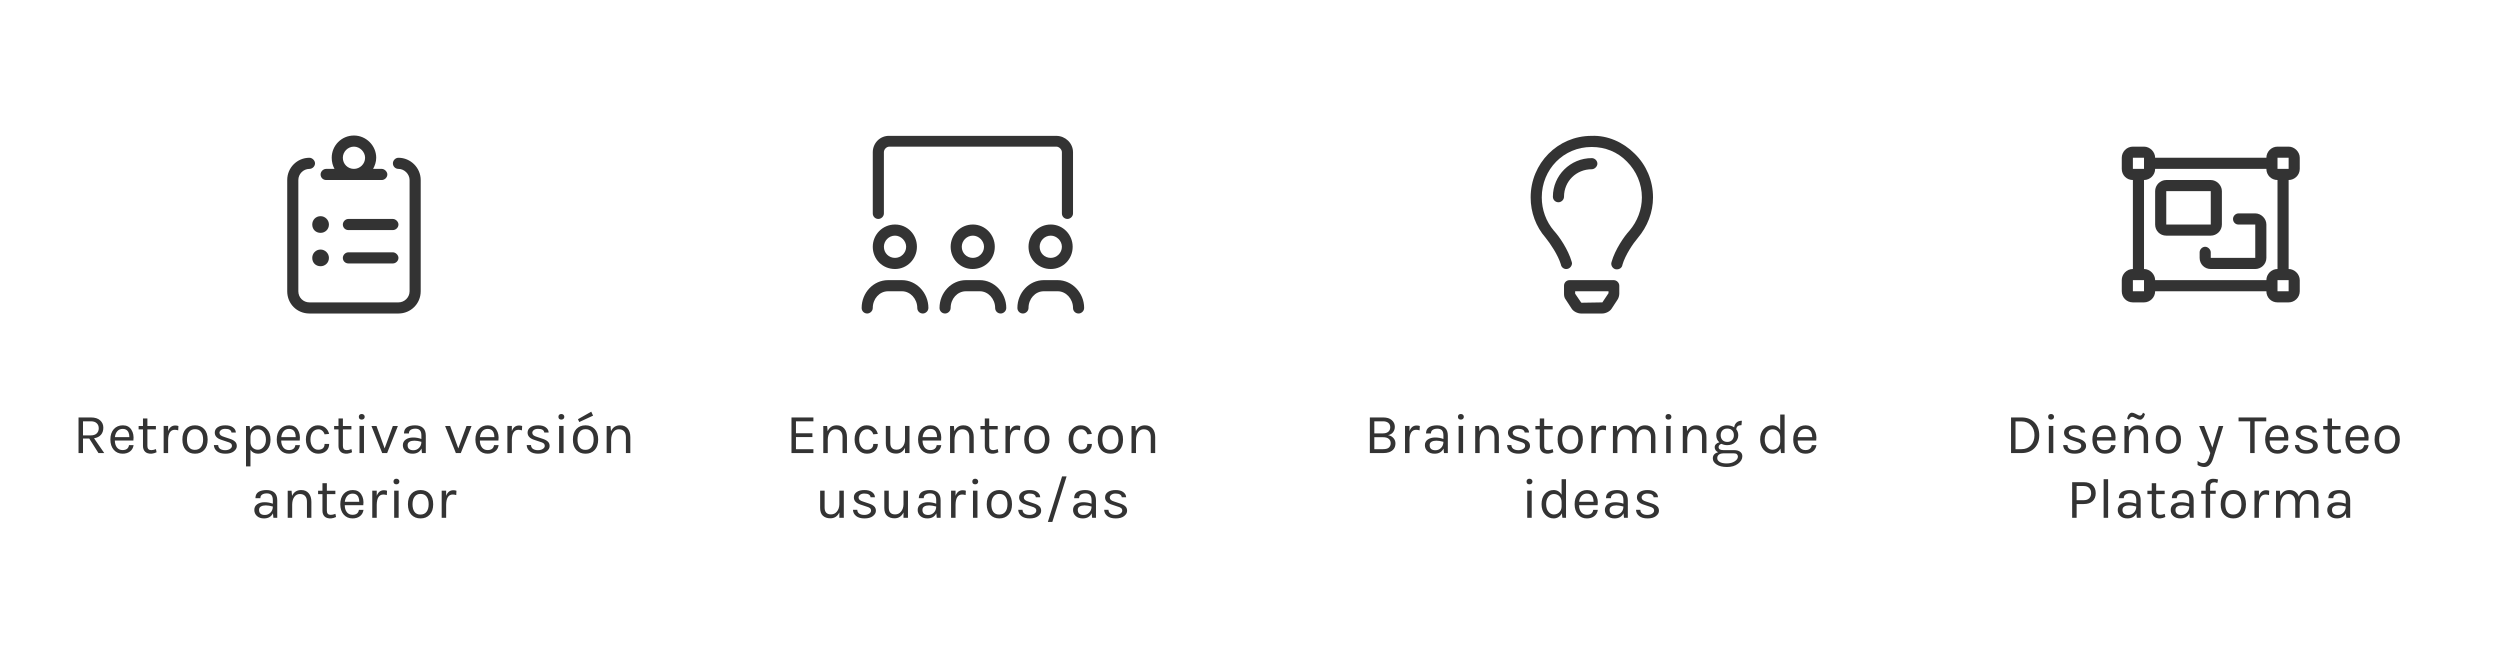 <svg width="618" height="164" viewBox="0 0 618 164" fill="none" xmlns="http://www.w3.org/2000/svg">
<path d="M80.625 44.5H94.375C95.062 44.5 95.75 43.898 95.75 43.125C95.75 42.438 95.062 41.75 94.375 41.75H92.227C92.656 40.977 93 40.031 93 39C93 35.992 90.508 33.5 87.5 33.5C84.406 33.5 82 35.992 82 39C82 40.031 82.258 40.977 82.688 41.75H80.625C79.852 41.75 79.25 42.438 79.25 43.125C79.25 43.898 79.852 44.5 80.625 44.5ZM87.5 36.25C88.961 36.25 90.25 37.539 90.25 39C90.25 40.547 88.961 41.75 87.5 41.75C85.953 41.75 84.75 40.547 84.75 39C84.75 37.539 85.953 36.25 87.5 36.25ZM98.5 39C97.727 39 97.125 39.688 97.125 40.375C97.125 41.148 97.727 41.75 98.5 41.75C99.961 41.75 101.25 43.039 101.25 44.5V72C101.25 73.547 99.961 74.75 98.5 74.75H76.5C74.953 74.75 73.75 73.547 73.75 72V44.5C73.75 43.039 74.953 41.75 76.5 41.75C77.188 41.75 77.875 41.148 77.875 40.375C77.875 39.688 77.188 39 76.5 39C73.406 39 71 41.492 71 44.5V72C71 75.094 73.406 77.5 76.5 77.5H98.5C101.508 77.5 104 75.094 104 72V44.5C104 41.492 101.508 39 98.5 39ZM77.188 55.5C77.188 56.703 78.047 57.562 79.25 57.562C80.367 57.562 81.312 56.703 81.312 55.5C81.312 54.383 80.367 53.438 79.25 53.438C78.047 53.438 77.188 54.383 77.188 55.5ZM79.25 61.688C78.047 61.688 77.188 62.633 77.188 63.75C77.188 64.953 78.047 65.812 79.25 65.812C80.367 65.812 81.312 64.953 81.312 63.75C81.312 62.633 80.367 61.688 79.25 61.688ZM97.125 54.125H86.125C85.352 54.125 84.75 54.812 84.75 55.5C84.75 56.273 85.352 56.875 86.125 56.875H97.125C97.812 56.875 98.5 56.273 98.5 55.5C98.5 54.812 97.812 54.125 97.125 54.125ZM97.125 62.375H86.125C85.352 62.375 84.75 63.062 84.75 63.75C84.75 64.523 85.352 65.125 86.125 65.125H97.125C97.812 65.125 98.5 64.523 98.5 63.75C98.5 63.062 97.812 62.375 97.125 62.375Z" fill="#333333"/>
<path d="M222.969 69.25H219.531C215.922 69.25 213 72.344 213 76.125C213 76.898 213.602 77.5 214.375 77.5C215.062 77.5 215.75 76.898 215.75 76.125C215.75 73.891 217.383 72 219.531 72H222.969C225.031 72 226.75 73.891 226.75 76.125C226.75 76.898 227.352 77.5 228.125 77.5C228.812 77.5 229.5 76.898 229.5 76.125C229.5 72.344 226.492 69.25 222.969 69.25ZM261.469 69.25H258.031C254.422 69.25 251.5 72.344 251.5 76.125C251.5 76.898 252.102 77.5 252.875 77.5C253.562 77.5 254.25 76.898 254.25 76.125C254.25 73.891 255.883 72 258.031 72H261.469C263.531 72 265.25 73.891 265.25 76.125C265.25 76.898 265.852 77.5 266.625 77.5C267.312 77.5 268 76.898 268 76.125C268 72.344 264.992 69.25 261.469 69.25ZM242.219 69.25H238.781C235.172 69.25 232.25 72.344 232.25 76.125C232.25 76.898 232.852 77.5 233.625 77.5C234.312 77.5 235 76.898 235 76.125C235 73.891 236.633 72 238.781 72H242.219C244.281 72 246 73.891 246 76.125C246 76.898 246.602 77.5 247.375 77.5C248.062 77.5 248.75 76.898 248.75 76.125C248.75 72.344 245.742 69.25 242.219 69.25ZM235 61C235 64.094 237.406 66.5 240.414 66.5C243.508 66.5 245.914 64.094 245.914 61C245.914 57.992 243.508 55.5 240.5 55.5C237.406 55.5 235 57.992 235 61ZM243.25 61C243.25 62.547 241.961 63.75 240.5 63.75C238.953 63.75 237.75 62.547 237.75 61C237.75 59.539 238.953 58.25 240.5 58.25C241.961 58.25 243.25 59.539 243.25 61ZM259.75 55.5C256.656 55.5 254.25 57.992 254.25 61C254.25 64.094 256.656 66.5 259.75 66.5C262.758 66.5 265.164 64.094 265.164 61C265.164 57.992 262.758 55.5 259.75 55.5ZM259.75 63.75C258.203 63.75 257 62.547 257 61C257 59.539 258.203 58.25 259.75 58.25C261.211 58.25 262.5 59.539 262.5 61C262.5 62.547 261.211 63.75 259.75 63.75ZM221.25 66.5C224.258 66.5 226.664 64.008 226.664 61C226.664 57.906 224.258 55.5 221.25 55.5C218.156 55.5 215.75 57.992 215.75 61C215.75 64.094 218.156 66.5 221.25 66.5ZM221.25 58.25C222.711 58.25 224 59.539 224 61C224 62.547 222.711 63.75 221.25 63.75C219.703 63.75 218.5 62.547 218.5 61C218.5 59.539 219.703 58.25 221.25 58.25ZM217.125 54.125C217.812 54.125 218.5 53.523 218.5 52.75V37.625C218.5 36.938 219.102 36.25 219.875 36.25H261.125C261.812 36.25 262.5 36.938 262.5 37.625V52.75C262.5 53.523 263.102 54.125 263.875 54.125C264.562 54.125 265.25 53.523 265.25 52.75V37.625C265.25 35.391 263.359 33.586 261.125 33.586H219.875C217.555 33.5 215.75 35.391 215.75 37.625V52.75C215.75 53.523 216.352 54.125 217.125 54.125Z" fill="#333333"/>
<path d="M398.914 69.25H388C387.227 69.25 386.625 69.852 386.625 70.625V72.602C386.625 73.117 386.711 73.633 387.055 74.062L388.516 76.297C388.945 76.984 389.977 77.5 390.836 77.5H396.078C396.938 77.5 397.969 76.984 398.398 76.297L399.859 74.062C400.117 73.719 400.289 73.031 400.289 72.602V70.625C400.289 69.938 399.688 69.25 398.914 69.25ZM397.539 72.602L396.164 74.664C396.164 74.75 396.078 74.75 396.078 74.75L390.922 74.836C390.922 74.75 390.836 74.75 390.836 74.75L389.375 72.602V72H397.625V72.516C397.539 72.516 397.539 72.602 397.539 72.602ZM404.07 37.969C401.234 35.133 397.367 33.414 393.414 33.586C385.078 33.586 378.375 40.375 378.375 48.797C378.375 52.492 379.664 56.016 382.07 58.766C383.188 60.141 385.164 63.062 385.852 65.383C385.938 66.07 386.625 66.586 387.312 66.5C388.086 66.414 388.602 65.727 388.602 65.039L388.516 64.695C387.656 61.688 385.422 58.422 384.133 57.047C382.156 54.727 381.125 51.805 381.125 48.797C381.125 41.836 386.539 36.336 393.414 36.336H393.5C396.766 36.336 399.859 37.539 402.18 39.945C404.5 42.266 405.875 45.445 405.875 48.797C405.875 51.805 404.758 54.727 402.781 57.047C401.492 58.422 399.258 61.688 398.398 64.695L398.312 65.039C398.227 65.727 398.742 66.5 399.516 66.586C399.602 66.586 399.688 66.586 399.688 66.586C400.375 66.586 400.977 66.156 401.062 65.469C401.75 63.062 403.727 60.141 404.844 58.852C407.25 56.016 408.625 52.492 408.625 48.797C408.625 44.672 406.992 40.805 404.07 37.969ZM394.875 40.461C394.875 39.688 394.188 39.086 393.5 39.086C388.172 39.086 383.875 43.383 383.875 48.625C383.875 49.398 384.477 50 385.25 50C385.938 50 386.625 49.398 386.625 48.625C386.625 44.844 389.633 41.836 393.5 41.836C394.188 41.836 394.875 41.148 394.875 40.461Z" fill="#333333"/>
<path d="M568.5 41.75V39C568.5 37.539 567.211 36.25 565.75 36.25H563C561.453 36.25 560.25 37.539 560.25 39H532.75C532.75 37.539 531.461 36.25 530 36.25H527.25C525.703 36.25 524.5 37.539 524.5 39V41.75C524.5 43.297 525.703 44.5 527.25 44.5V66.5C525.703 66.5 524.5 67.789 524.5 69.25V72C524.5 73.547 525.703 74.75 527.25 74.75H530C531.461 74.75 532.75 73.547 532.75 72H560.25C560.25 73.547 561.453 74.75 563 74.75H565.75C567.211 74.75 568.5 73.547 568.5 72V69.25C568.5 67.789 567.211 66.5 565.75 66.5V44.5C567.211 44.5 568.5 43.297 568.5 41.75ZM527.25 39H530V41.75H527.25V39ZM530 72H527.25V69.25H530V72ZM560.25 69.25H532.75C532.75 67.789 531.461 66.5 530 66.5V44.5C531.461 44.5 532.75 43.297 532.75 41.75H560.25C560.25 43.297 561.453 44.5 563 44.5V66.5C561.453 66.5 560.25 67.789 560.25 69.25ZM565.75 72H563V69.25H565.75V72ZM563 41.75V39H565.75V41.75H563ZM549.25 55.5V47.25C549.25 45.789 547.961 44.5 546.5 44.5H535.5C533.953 44.5 532.75 45.789 532.75 47.25V55.5C532.75 57.047 533.953 58.25 535.5 58.25H546.5C547.961 58.25 549.25 57.047 549.25 55.5ZM535.5 47.25H546.5V55.5H535.5V47.25ZM557.5 52.75H553.375C552.602 52.75 552 53.438 552 54.125C552 54.898 552.602 55.5 553.289 55.5H557.5V63.75H546.5V62.375C546.5 61.688 545.812 61 545.125 61C544.352 61 543.75 61.688 543.75 62.375V63.75C543.75 65.297 544.953 66.5 546.5 66.5H557.5C558.961 66.5 560.25 65.297 560.25 63.75V55.5C560.25 54.039 558.961 52.75 557.5 52.75Z" fill="#333333"/>
<path d="M25.545 105.714C25.545 106.442 25.349 107.03 24.957 107.478C24.574 107.926 24.005 108.215 23.249 108.346L25.769 112H24.341L22.059 108.402H20.519V112H19.413V103.194H22.479C23.468 103.194 24.224 103.432 24.747 103.908C25.279 104.384 25.545 104.986 25.545 105.714ZM22.395 107.632C23.058 107.632 23.557 107.473 23.893 107.156C24.238 106.829 24.411 106.405 24.411 105.882C24.411 105.35 24.243 104.93 23.907 104.622C23.58 104.305 23.104 104.146 22.479 104.146H20.519V107.632H22.395ZM30.309 111.258C31.233 111.258 31.76 110.852 31.891 110.04H33.025C32.922 110.712 32.624 111.235 32.129 111.608C31.644 111.972 31.037 112.154 30.309 112.154C29.413 112.154 28.685 111.837 28.125 111.202C27.565 110.558 27.285 109.704 27.285 108.64C27.285 107.576 27.565 106.727 28.125 106.092C28.694 105.457 29.446 105.14 30.379 105.14C31.322 105.14 32.022 105.504 32.479 106.232C32.946 106.96 33.109 107.847 32.969 108.892H28.391C28.391 109.583 28.559 110.152 28.895 110.6C29.231 111.039 29.702 111.258 30.309 111.258ZM31.121 106.19C30.906 106.078 30.645 106.022 30.337 106.022C29.768 106.022 29.315 106.218 28.979 106.61C28.652 106.993 28.461 107.473 28.405 108.052H31.975C31.975 107.119 31.69 106.498 31.121 106.19ZM38.704 111.804C37.901 112.177 37.169 112.257 36.506 112.042C36.03 111.893 35.694 111.58 35.498 111.104C35.395 110.871 35.344 110.591 35.344 110.264V106.148H34.266V105.308H35.344V103.446H36.436V105.308H38.536V106.148H36.436V110.25C36.436 110.931 36.753 111.272 37.388 111.272C37.733 111.272 38.121 111.188 38.55 111.02L38.704 111.804ZM43.198 106.246C42.143 106.246 41.597 107.077 41.56 108.738V112H40.454V105.294H41.56V106.582C41.896 105.649 42.488 105.182 43.338 105.182C43.608 105.182 43.865 105.224 44.108 105.308L44.052 106.386C43.772 106.293 43.487 106.246 43.198 106.246ZM48.208 105.14C49.141 105.14 49.892 105.443 50.462 106.05C51.04 106.657 51.33 107.525 51.33 108.654C51.33 109.774 51.04 110.637 50.462 111.244C49.892 111.851 49.141 112.154 48.208 112.154C47.274 112.154 46.518 111.851 45.94 111.244C45.37 110.637 45.086 109.774 45.086 108.654C45.086 107.525 45.37 106.657 45.94 106.05C46.518 105.443 47.274 105.14 48.208 105.14ZM50.21 108.654C50.21 107.851 50.042 107.226 49.706 106.778C49.37 106.321 48.875 106.092 48.222 106.092C47.578 106.092 47.083 106.321 46.738 106.778C46.392 107.226 46.22 107.851 46.22 108.654C46.22 109.447 46.383 110.073 46.71 110.53C47.036 110.978 47.522 111.202 48.166 111.202C48.819 111.202 49.323 110.978 49.678 110.53C50.032 110.073 50.21 109.447 50.21 108.654ZM53.092 106.946C53.092 106.395 53.326 105.957 53.792 105.63C54.268 105.303 54.908 105.14 55.71 105.14C56.513 105.14 57.138 105.308 57.586 105.644C58.044 105.98 58.282 106.405 58.3 106.918H57.222C57.138 106.311 56.625 106.008 55.682 106.008C55.225 106.008 54.87 106.111 54.618 106.316C54.376 106.521 54.254 106.745 54.254 106.988C54.254 107.221 54.348 107.422 54.534 107.59C54.721 107.749 55.02 107.889 55.43 108.01L56.774 108.458C57.344 108.635 57.778 108.864 58.076 109.144C58.384 109.415 58.538 109.793 58.538 110.278C58.538 110.754 58.291 111.188 57.796 111.58C57.302 111.963 56.611 112.154 55.724 112.154C54.838 112.154 54.147 111.958 53.652 111.566C53.158 111.165 52.896 110.651 52.868 110.026H53.932C53.951 110.446 54.119 110.763 54.436 110.978C54.763 111.183 55.169 111.286 55.654 111.286C56.14 111.286 56.541 111.183 56.858 110.978C57.176 110.773 57.334 110.53 57.334 110.25C57.334 109.961 57.241 109.741 57.054 109.592C56.868 109.443 56.564 109.312 56.144 109.2L54.842 108.766C53.676 108.421 53.092 107.814 53.092 106.946ZM61.847 106.33C62.286 105.537 62.94 105.14 63.807 105.14C64.685 105.14 65.413 105.462 65.992 106.106C66.579 106.75 66.874 107.599 66.874 108.654C66.874 109.709 66.579 110.558 65.992 111.202C65.403 111.837 64.68 112.154 63.822 112.154C62.963 112.154 62.328 111.832 61.917 111.188V115.29H60.812V105.308H61.721L61.847 106.33ZM63.766 111.174C64.288 111.174 64.746 110.95 65.138 110.502C65.539 110.054 65.74 109.443 65.74 108.668C65.74 107.884 65.548 107.263 65.165 106.806C64.792 106.349 64.335 106.12 63.794 106.12C63.252 106.12 62.809 106.293 62.464 106.638C62.118 106.974 61.936 107.431 61.917 108.01V109.284C61.917 109.872 62.095 110.334 62.45 110.67C62.804 111.006 63.243 111.174 63.766 111.174ZM71.434 111.258C72.358 111.258 72.885 110.852 73.016 110.04H74.15C74.047 110.712 73.749 111.235 73.254 111.608C72.769 111.972 72.162 112.154 71.434 112.154C70.538 112.154 69.81 111.837 69.25 111.202C68.69 110.558 68.41 109.704 68.41 108.64C68.41 107.576 68.69 106.727 69.25 106.092C69.819 105.457 70.571 105.14 71.504 105.14C72.447 105.14 73.147 105.504 73.604 106.232C74.071 106.96 74.234 107.847 74.094 108.892H69.516C69.516 109.583 69.684 110.152 70.02 110.6C70.356 111.039 70.827 111.258 71.434 111.258ZM72.246 106.19C72.031 106.078 71.77 106.022 71.462 106.022C70.893 106.022 70.44 106.218 70.104 106.61C69.777 106.993 69.586 107.473 69.53 108.052H73.1C73.1 107.119 72.815 106.498 72.246 106.19ZM78.555 105.14C79.348 105.14 79.978 105.345 80.445 105.756C80.912 106.157 81.215 106.661 81.355 107.268L80.235 107.366C80.114 106.974 79.918 106.671 79.647 106.456C79.376 106.232 79.078 106.12 78.751 106.12C78.154 106.12 77.668 106.344 77.295 106.792C76.931 107.24 76.749 107.851 76.749 108.626C76.749 109.391 76.926 110.007 77.281 110.474C77.645 110.941 78.093 111.174 78.625 111.174C79.166 111.174 79.568 111.053 79.829 110.81C80.1 110.558 80.235 110.203 80.235 109.746H81.369C81.369 110.465 81.117 111.048 80.613 111.496C80.118 111.935 79.47 112.154 78.667 112.154C77.818 112.154 77.094 111.832 76.497 111.188C75.909 110.544 75.615 109.69 75.615 108.626C75.615 107.553 75.909 106.703 76.497 106.078C77.085 105.453 77.771 105.14 78.555 105.14ZM87.034 111.804C86.231 112.177 85.499 112.257 84.836 112.042C84.36 111.893 84.024 111.58 83.828 111.104C83.725 110.871 83.674 110.591 83.674 110.264V106.148H82.596V105.308H83.674V103.446H84.766V105.308H86.866V106.148H84.766V110.25C84.766 110.931 85.084 111.272 85.718 111.272C86.064 111.272 86.451 111.188 86.88 111.02L87.034 111.804ZM88.868 105.294H89.974V112H88.868V105.294ZM89.414 103.726C89.19 103.726 89.013 103.665 88.882 103.544C88.76 103.413 88.7 103.245 88.7 103.04C88.7 102.825 88.76 102.657 88.882 102.536C89.013 102.405 89.19 102.34 89.414 102.34C89.638 102.34 89.815 102.405 89.946 102.536C90.086 102.657 90.156 102.825 90.156 103.04C90.156 103.245 90.086 103.413 89.946 103.544C89.815 103.665 89.638 103.726 89.414 103.726ZM93.065 105.308L95.081 110.838L97.111 105.308H98.357L95.697 112H94.479L91.819 105.308H93.065ZM104.166 107.66C104.166 107.053 104.04 106.619 103.788 106.358C103.536 106.097 103.168 105.966 102.682 105.966C102.206 105.966 101.819 106.064 101.52 106.26C101.231 106.447 101.086 106.745 101.086 107.156H99.868C99.868 106.129 100.419 105.495 101.52 105.252C101.856 105.177 102.22 105.14 102.612 105.14C103.443 105.14 104.092 105.35 104.558 105.77C105.025 106.19 105.258 106.829 105.258 107.688V112H104.306L104.194 110.88C103.784 111.729 103.042 112.154 101.968 112.154C101.25 112.154 100.671 111.953 100.232 111.552C99.803 111.151 99.588 110.651 99.588 110.054C99.588 109.457 99.826 108.99 100.302 108.654C100.788 108.318 101.39 108.15 102.108 108.15C102.827 108.15 103.513 108.271 104.166 108.514V107.66ZM104.166 109.214C103.504 109.027 102.925 108.934 102.43 108.934C101.936 108.934 101.534 109.023 101.226 109.2C100.918 109.377 100.764 109.657 100.764 110.04C100.764 110.88 101.24 111.3 102.192 111.3C102.734 111.3 103.196 111.109 103.578 110.726C103.97 110.334 104.166 109.83 104.166 109.214ZM111.276 105.308L113.292 110.838L115.322 105.308H116.568L113.908 112H112.69L110.03 105.308H111.276ZM120.543 111.258C121.467 111.258 121.995 110.852 122.125 110.04H123.259C123.157 110.712 122.858 111.235 122.363 111.608C121.878 111.972 121.271 112.154 120.543 112.154C119.647 112.154 118.919 111.837 118.359 111.202C117.799 110.558 117.519 109.704 117.519 108.64C117.519 107.576 117.799 106.727 118.359 106.092C118.929 105.457 119.68 105.14 120.613 105.14C121.556 105.14 122.256 105.504 122.713 106.232C123.18 106.96 123.343 107.847 123.203 108.892H118.625C118.625 109.583 118.793 110.152 119.129 110.6C119.465 111.039 119.937 111.258 120.543 111.258ZM121.355 106.19C121.141 106.078 120.879 106.022 120.571 106.022C120.002 106.022 119.549 106.218 119.213 106.61C118.887 106.993 118.695 107.473 118.639 108.052H122.209C122.209 107.119 121.925 106.498 121.355 106.19ZM128.168 106.246C127.114 106.246 126.568 107.077 126.53 108.738V112H125.424V105.294H126.53V106.582C126.866 105.649 127.459 105.182 128.308 105.182C128.579 105.182 128.836 105.224 129.078 105.308L129.022 106.386C128.742 106.293 128.458 106.246 128.168 106.246ZM130.42 106.946C130.42 106.395 130.654 105.957 131.12 105.63C131.596 105.303 132.236 105.14 133.038 105.14C133.841 105.14 134.466 105.308 134.914 105.644C135.372 105.98 135.61 106.405 135.628 106.918H134.55C134.466 106.311 133.953 106.008 133.01 106.008C132.553 106.008 132.198 106.111 131.946 106.316C131.704 106.521 131.582 106.745 131.582 106.988C131.582 107.221 131.676 107.422 131.862 107.59C132.049 107.749 132.348 107.889 132.758 108.01L134.102 108.458C134.672 108.635 135.106 108.864 135.404 109.144C135.712 109.415 135.866 109.793 135.866 110.278C135.866 110.754 135.619 111.188 135.124 111.58C134.63 111.963 133.939 112.154 133.052 112.154C132.166 112.154 131.475 111.958 130.98 111.566C130.486 111.165 130.224 110.651 130.196 110.026H131.26C131.279 110.446 131.447 110.763 131.764 110.978C132.091 111.183 132.497 111.286 132.982 111.286C133.468 111.286 133.869 111.183 134.186 110.978C134.504 110.773 134.662 110.53 134.662 110.25C134.662 109.961 134.569 109.741 134.382 109.592C134.196 109.443 133.892 109.312 133.472 109.2L132.17 108.766C131.004 108.421 130.42 107.814 130.42 106.946ZM138.21 105.294H139.316V112H138.21V105.294ZM138.756 103.726C138.532 103.726 138.354 103.665 138.224 103.544C138.102 103.413 138.042 103.245 138.042 103.04C138.042 102.825 138.102 102.657 138.224 102.536C138.354 102.405 138.532 102.34 138.756 102.34C138.98 102.34 139.157 102.405 139.288 102.536C139.428 102.657 139.498 102.825 139.498 103.04C139.498 103.245 139.428 103.413 139.288 103.544C139.157 103.665 138.98 103.726 138.756 103.726ZM144.745 105.14C143.812 105.14 143.056 105.443 142.477 106.05C141.908 106.657 141.623 107.525 141.623 108.654C141.623 109.774 141.908 110.637 142.477 111.244C143.056 111.851 143.812 112.154 144.745 112.154C145.679 112.154 146.43 111.851 146.999 111.244C147.578 110.637 147.867 109.774 147.867 108.654C147.867 107.525 147.578 106.657 146.999 106.05C146.43 105.443 145.679 105.14 144.745 105.14ZM142.757 108.654C142.757 107.851 142.93 107.226 143.275 106.778C143.621 106.321 144.115 106.092 144.759 106.092C145.413 106.092 145.907 106.321 146.243 106.778C146.579 107.226 146.747 107.851 146.747 108.654C146.747 109.447 146.57 110.073 146.215 110.53C145.861 110.978 145.357 111.202 144.703 111.202C144.059 111.202 143.574 110.978 143.247 110.53C142.921 110.073 142.757 109.447 142.757 108.654ZM146.607 102.746L143.191 104.328L142.869 103.628L146.159 101.766L146.607 102.746ZM151.043 106.596C151.482 105.625 152.233 105.14 153.297 105.14C154.091 105.14 154.707 105.401 155.145 105.924C155.593 106.447 155.817 107.161 155.817 108.066V112H154.725V108.066C154.725 107.422 154.571 106.937 154.263 106.61C153.965 106.283 153.535 106.12 152.975 106.12C152.415 106.12 151.963 106.349 151.617 106.806C151.272 107.263 151.09 107.898 151.071 108.71V112H149.965V105.308H150.917L151.043 106.596ZM67.444 123.66C67.444 123.053 67.318 122.619 67.066 122.358C66.814 122.097 66.445 121.966 65.96 121.966C65.484 121.966 65.096 122.064 64.798 122.26C64.508 122.447 64.364 122.745 64.364 123.156H63.146C63.146 122.129 63.696 121.495 64.798 121.252C65.134 121.177 65.498 121.14 65.89 121.14C66.72 121.14 67.369 121.35 67.836 121.77C68.302 122.19 68.536 122.829 68.536 123.688V128H67.584L67.472 126.88C67.061 127.729 66.319 128.154 65.246 128.154C64.527 128.154 63.948 127.953 63.51 127.552C63.08 127.151 62.866 126.651 62.866 126.054C62.866 125.457 63.104 124.99 63.58 124.654C64.065 124.318 64.667 124.15 65.386 124.15C66.104 124.15 66.79 124.271 67.444 124.514V123.66ZM67.444 125.214C66.781 125.027 66.202 124.934 65.708 124.934C65.213 124.934 64.812 125.023 64.504 125.2C64.196 125.377 64.042 125.657 64.042 126.04C64.042 126.88 64.518 127.3 65.47 127.3C66.011 127.3 66.473 127.109 66.856 126.726C67.248 126.334 67.444 125.83 67.444 125.214ZM72.198 122.596C72.636 121.625 73.388 121.14 74.452 121.14C75.245 121.14 75.861 121.401 76.3 121.924C76.748 122.447 76.972 123.161 76.972 124.066V128H75.88V124.066C75.88 123.422 75.726 122.937 75.418 122.61C75.119 122.283 74.69 122.12 74.13 122.12C73.57 122.12 73.117 122.349 72.772 122.806C72.426 123.263 72.244 123.898 72.226 124.71V128H71.12V121.308H72.072L72.198 122.596ZM83.069 127.804C82.267 128.177 81.534 128.257 80.871 128.042C80.395 127.893 80.059 127.58 79.863 127.104C79.761 126.871 79.709 126.591 79.709 126.264V122.148H78.631V121.308H79.709V119.446H80.801V121.308H82.901V122.148H80.801V126.25C80.801 126.931 81.119 127.272 81.753 127.272C82.099 127.272 82.486 127.188 82.915 127.02L83.069 127.804ZM87.143 127.258C88.067 127.258 88.594 126.852 88.725 126.04H89.859C89.756 126.712 89.458 127.235 88.963 127.608C88.478 127.972 87.871 128.154 87.143 128.154C86.247 128.154 85.519 127.837 84.959 127.202C84.399 126.558 84.119 125.704 84.119 124.64C84.119 123.576 84.399 122.727 84.959 122.092C85.528 121.457 86.28 121.14 87.213 121.14C88.156 121.14 88.856 121.504 89.313 122.232C89.78 122.96 89.943 123.847 89.803 124.892H85.225C85.225 125.583 85.393 126.152 85.729 126.6C86.065 127.039 86.536 127.258 87.143 127.258ZM87.955 122.19C87.74 122.078 87.479 122.022 87.171 122.022C86.602 122.022 86.149 122.218 85.813 122.61C85.486 122.993 85.295 123.473 85.239 124.052H88.809C88.809 123.119 88.524 122.498 87.955 122.19ZM94.768 122.246C93.713 122.246 93.167 123.077 93.13 124.738V128H92.024V121.294H93.13V122.582C93.466 121.649 94.059 121.182 94.908 121.182C95.179 121.182 95.435 121.224 95.678 121.308L95.622 122.386C95.342 122.293 95.057 122.246 94.768 122.246ZM97.44 121.294H98.546V128H97.44V121.294ZM97.986 119.726C97.762 119.726 97.585 119.665 97.454 119.544C97.333 119.413 97.272 119.245 97.272 119.04C97.272 118.825 97.333 118.657 97.454 118.536C97.585 118.405 97.762 118.34 97.986 118.34C98.21 118.34 98.387 118.405 98.518 118.536C98.658 118.657 98.728 118.825 98.728 119.04C98.728 119.245 98.658 119.413 98.518 119.544C98.387 119.665 98.21 119.726 97.986 119.726ZM103.962 121.14C104.895 121.14 105.646 121.443 106.216 122.05C106.794 122.657 107.084 123.525 107.084 124.654C107.084 125.774 106.794 126.637 106.216 127.244C105.646 127.851 104.895 128.154 103.962 128.154C103.028 128.154 102.272 127.851 101.694 127.244C101.124 126.637 100.84 125.774 100.84 124.654C100.84 123.525 101.124 122.657 101.694 122.05C102.272 121.443 103.028 121.14 103.962 121.14ZM105.964 124.654C105.964 123.851 105.796 123.226 105.46 122.778C105.124 122.321 104.629 122.092 103.976 122.092C103.332 122.092 102.837 122.321 102.492 122.778C102.146 123.226 101.974 123.851 101.974 124.654C101.974 125.447 102.137 126.073 102.464 126.53C102.79 126.978 103.276 127.202 103.92 127.202C104.573 127.202 105.077 126.978 105.432 126.53C105.786 126.073 105.964 125.447 105.964 124.654ZM111.926 122.246C110.872 122.246 110.326 123.077 110.288 124.738V128H109.182V121.294H110.288V122.582C110.624 121.649 111.217 121.182 112.066 121.182C112.337 121.182 112.594 121.224 112.836 121.308L112.78 122.386C112.5 122.293 112.216 122.246 111.926 122.246Z" fill="#333333"/>
<path d="M195.655 103.194H201.073V104.146H196.761V107.1H200.821V108.038H196.761V111.034H201.073V112H195.655V103.194ZM204.594 106.596C205.033 105.625 205.784 105.14 206.848 105.14C207.642 105.14 208.258 105.401 208.696 105.924C209.144 106.447 209.368 107.161 209.368 108.066V112H208.276V108.066C208.276 107.422 208.122 106.937 207.814 106.61C207.516 106.283 207.086 106.12 206.526 106.12C205.966 106.12 205.514 106.349 205.168 106.806C204.823 107.263 204.641 107.898 204.622 108.71V112H203.516V105.308H204.468L204.594 106.596ZM214.192 105.14C214.985 105.14 215.615 105.345 216.082 105.756C216.548 106.157 216.852 106.661 216.992 107.268L215.872 107.366C215.75 106.974 215.554 106.671 215.284 106.456C215.013 106.232 214.714 106.12 214.388 106.12C213.79 106.12 213.305 106.344 212.932 106.792C212.568 107.24 212.386 107.851 212.386 108.626C212.386 109.391 212.563 110.007 212.918 110.474C213.282 110.941 213.73 111.174 214.262 111.174C214.803 111.174 215.204 111.053 215.466 110.81C215.736 110.558 215.872 110.203 215.872 109.746H217.006C217.006 110.465 216.754 111.048 216.25 111.496C215.755 111.935 215.106 112.154 214.304 112.154C213.454 112.154 212.731 111.832 212.134 111.188C211.546 110.544 211.252 109.69 211.252 108.626C211.252 107.553 211.546 106.703 212.134 106.078C212.722 105.453 213.408 105.14 214.192 105.14ZM223.721 110.67C223.264 111.641 222.522 112.126 221.495 112.126C220.739 112.126 220.128 111.916 219.661 111.496C219.204 111.076 218.975 110.427 218.975 109.55V105.294H220.081V109.466C220.081 110.595 220.604 111.16 221.649 111.16C222.256 111.16 222.746 110.927 223.119 110.46C223.502 109.993 223.702 109.396 223.721 108.668V105.294H224.827V112H223.721V110.67ZM229.971 111.258C230.895 111.258 231.422 110.852 231.553 110.04H232.687C232.584 110.712 232.286 111.235 231.791 111.608C231.306 111.972 230.699 112.154 229.971 112.154C229.075 112.154 228.347 111.837 227.787 111.202C227.227 110.558 226.947 109.704 226.947 108.64C226.947 107.576 227.227 106.727 227.787 106.092C228.356 105.457 229.108 105.14 230.041 105.14C230.984 105.14 231.684 105.504 232.141 106.232C232.608 106.96 232.771 107.847 232.631 108.892H228.053C228.053 109.583 228.221 110.152 228.557 110.6C228.893 111.039 229.364 111.258 229.971 111.258ZM230.783 106.19C230.568 106.078 230.307 106.022 229.999 106.022C229.43 106.022 228.977 106.218 228.641 106.61C228.314 106.993 228.123 107.473 228.067 108.052H231.637C231.637 107.119 231.352 106.498 230.783 106.19ZM235.93 106.596C236.369 105.625 237.12 105.14 238.184 105.14C238.977 105.14 239.593 105.401 240.032 105.924C240.48 106.447 240.704 107.161 240.704 108.066V112H239.612V108.066C239.612 107.422 239.458 106.937 239.15 106.61C238.851 106.283 238.422 106.12 237.862 106.12C237.302 106.12 236.849 106.349 236.504 106.806C236.159 107.263 235.977 107.898 235.958 108.71V112H234.852V105.308H235.804L235.93 106.596ZM246.802 111.804C245.999 112.177 245.266 112.257 244.604 112.042C244.128 111.893 243.792 111.58 243.596 111.104C243.493 110.871 243.442 110.591 243.442 110.264V106.148H242.364V105.308H243.442V103.446H244.534V105.308H246.634V106.148H244.534V110.25C244.534 110.931 244.851 111.272 245.486 111.272C245.831 111.272 246.218 111.188 246.648 111.02L246.802 111.804ZM251.295 106.246C250.241 106.246 249.695 107.077 249.657 108.738V112H248.551V105.294H249.657V106.582C249.993 105.649 250.586 105.182 251.435 105.182C251.706 105.182 251.963 105.224 252.205 105.308L252.149 106.386C251.869 106.293 251.585 106.246 251.295 106.246ZM256.305 105.14C257.239 105.14 257.99 105.443 258.559 106.05C259.138 106.657 259.427 107.525 259.427 108.654C259.427 109.774 259.138 110.637 258.559 111.244C257.99 111.851 257.239 112.154 256.305 112.154C255.372 112.154 254.616 111.851 254.037 111.244C253.468 110.637 253.183 109.774 253.183 108.654C253.183 107.525 253.468 106.657 254.037 106.05C254.616 105.443 255.372 105.14 256.305 105.14ZM258.307 108.654C258.307 107.851 258.139 107.226 257.803 106.778C257.467 106.321 256.973 106.092 256.319 106.092C255.675 106.092 255.181 106.321 254.835 106.778C254.49 107.226 254.317 107.851 254.317 108.654C254.317 109.447 254.481 110.073 254.807 110.53C255.134 110.978 255.619 111.202 256.263 111.202C256.917 111.202 257.421 110.978 257.775 110.53C258.13 110.073 258.307 109.447 258.307 108.654ZM267.102 105.14C267.895 105.14 268.525 105.345 268.992 105.756C269.459 106.157 269.762 106.661 269.902 107.268L268.782 107.366C268.661 106.974 268.465 106.671 268.194 106.456C267.923 106.232 267.625 106.12 267.298 106.12C266.701 106.12 266.215 106.344 265.842 106.792C265.478 107.24 265.296 107.851 265.296 108.626C265.296 109.391 265.473 110.007 265.828 110.474C266.192 110.941 266.64 111.174 267.172 111.174C267.713 111.174 268.115 111.053 268.376 110.81C268.647 110.558 268.782 110.203 268.782 109.746H269.916C269.916 110.465 269.664 111.048 269.16 111.496C268.665 111.935 268.017 112.154 267.214 112.154C266.365 112.154 265.641 111.832 265.044 111.188C264.456 110.544 264.162 109.69 264.162 108.626C264.162 107.553 264.456 106.703 265.044 106.078C265.632 105.453 266.318 105.14 267.102 105.14ZM274.489 105.14C275.422 105.14 276.174 105.443 276.743 106.05C277.322 106.657 277.611 107.525 277.611 108.654C277.611 109.774 277.322 110.637 276.743 111.244C276.174 111.851 275.422 112.154 274.489 112.154C273.556 112.154 272.8 111.851 272.221 111.244C271.652 110.637 271.367 109.774 271.367 108.654C271.367 107.525 271.652 106.657 272.221 106.05C272.8 105.443 273.556 105.14 274.489 105.14ZM276.491 108.654C276.491 107.851 276.323 107.226 275.987 106.778C275.651 106.321 275.156 106.092 274.503 106.092C273.859 106.092 273.364 106.321 273.019 106.778C272.674 107.226 272.501 107.851 272.501 108.654C272.501 109.447 272.664 110.073 272.991 110.53C273.318 110.978 273.803 111.202 274.447 111.202C275.1 111.202 275.604 110.978 275.959 110.53C276.314 110.073 276.491 109.447 276.491 108.654ZM280.788 106.596C281.226 105.625 281.978 105.14 283.042 105.14C283.835 105.14 284.451 105.401 284.89 105.924C285.338 106.447 285.562 107.161 285.562 108.066V112H284.47V108.066C284.47 107.422 284.316 106.937 284.008 106.61C283.709 106.283 283.28 106.12 282.72 106.12C282.16 106.12 281.707 106.349 281.362 106.806C281.016 107.263 280.834 107.898 280.816 108.71V112H279.71V105.308H280.662L280.788 106.596ZM207.485 126.67C207.028 127.641 206.286 128.126 205.259 128.126C204.503 128.126 203.892 127.916 203.425 127.496C202.968 127.076 202.739 126.427 202.739 125.55V121.294H203.845V125.466C203.845 126.595 204.368 127.16 205.413 127.16C206.02 127.16 206.51 126.927 206.883 126.46C207.266 125.993 207.467 125.396 207.485 124.668V121.294H208.591V128H207.485V126.67ZM211.076 122.946C211.076 122.395 211.309 121.957 211.776 121.63C212.252 121.303 212.891 121.14 213.694 121.14C214.496 121.14 215.122 121.308 215.57 121.644C216.027 121.98 216.265 122.405 216.284 122.918H215.206C215.122 122.311 214.608 122.008 213.666 122.008C213.208 122.008 212.854 122.111 212.602 122.316C212.359 122.521 212.238 122.745 212.238 122.988C212.238 123.221 212.331 123.422 212.518 123.59C212.704 123.749 213.003 123.889 213.414 124.01L214.758 124.458C215.327 124.635 215.761 124.864 216.06 125.144C216.368 125.415 216.522 125.793 216.522 126.278C216.522 126.754 216.274 127.188 215.78 127.58C215.285 127.963 214.594 128.154 213.708 128.154C212.821 128.154 212.13 127.958 211.636 127.566C211.141 127.165 210.88 126.651 210.852 126.026H211.916C211.934 126.446 212.102 126.763 212.42 126.978C212.746 127.183 213.152 127.286 213.638 127.286C214.123 127.286 214.524 127.183 214.842 126.978C215.159 126.773 215.318 126.53 215.318 126.25C215.318 125.961 215.224 125.741 215.038 125.592C214.851 125.443 214.548 125.312 214.128 125.2L212.826 124.766C211.659 124.421 211.076 123.814 211.076 122.946ZM223.345 126.67C222.888 127.641 222.146 128.126 221.119 128.126C220.363 128.126 219.752 127.916 219.285 127.496C218.828 127.076 218.599 126.427 218.599 125.55V121.294H219.705V125.466C219.705 126.595 220.228 127.16 221.273 127.16C221.88 127.16 222.37 126.927 222.743 126.46C223.126 125.993 223.326 125.396 223.345 124.668V121.294H224.451V128H223.345V126.67ZM231.429 123.66C231.429 123.053 231.303 122.619 231.051 122.358C230.799 122.097 230.43 121.966 229.945 121.966C229.469 121.966 229.082 122.064 228.783 122.26C228.494 122.447 228.349 122.745 228.349 123.156H227.131C227.131 122.129 227.682 121.495 228.783 121.252C229.119 121.177 229.483 121.14 229.875 121.14C230.706 121.14 231.354 121.35 231.821 121.77C232.288 122.19 232.521 122.829 232.521 123.688V128H231.569L231.457 126.88C231.046 127.729 230.304 128.154 229.231 128.154C228.512 128.154 227.934 127.953 227.495 127.552C227.066 127.151 226.851 126.651 226.851 126.054C226.851 125.457 227.089 124.99 227.565 124.654C228.05 124.318 228.652 124.15 229.371 124.15C230.09 124.15 230.776 124.271 231.429 124.514V123.66ZM231.429 125.214C230.766 125.027 230.188 124.934 229.693 124.934C229.198 124.934 228.797 125.023 228.489 125.2C228.181 125.377 228.027 125.657 228.027 126.04C228.027 126.88 228.503 127.3 229.455 127.3C229.996 127.3 230.458 127.109 230.841 126.726C231.233 126.334 231.429 125.83 231.429 125.214ZM237.849 122.246C236.794 122.246 236.248 123.077 236.211 124.738V128H235.105V121.294H236.211V122.582C236.547 121.649 237.14 121.182 237.989 121.182C238.26 121.182 238.516 121.224 238.759 121.308L238.703 122.386C238.423 122.293 238.138 122.246 237.849 122.246ZM240.521 121.294H241.627V128H240.521V121.294ZM241.067 119.726C240.843 119.726 240.666 119.665 240.535 119.544C240.414 119.413 240.353 119.245 240.353 119.04C240.353 118.825 240.414 118.657 240.535 118.536C240.666 118.405 240.843 118.34 241.067 118.34C241.291 118.34 241.468 118.405 241.599 118.536C241.739 118.657 241.809 118.825 241.809 119.04C241.809 119.245 241.739 119.413 241.599 119.544C241.468 119.665 241.291 119.726 241.067 119.726ZM247.043 121.14C247.976 121.14 248.727 121.443 249.297 122.05C249.875 122.657 250.165 123.525 250.165 124.654C250.165 125.774 249.875 126.637 249.297 127.244C248.727 127.851 247.976 128.154 247.043 128.154C246.109 128.154 245.353 127.851 244.775 127.244C244.205 126.637 243.921 125.774 243.921 124.654C243.921 123.525 244.205 122.657 244.775 122.05C245.353 121.443 246.109 121.14 247.043 121.14ZM249.045 124.654C249.045 123.851 248.877 123.226 248.541 122.778C248.205 122.321 247.71 122.092 247.057 122.092C246.413 122.092 245.918 122.321 245.573 122.778C245.227 123.226 245.055 123.851 245.055 124.654C245.055 125.447 245.218 126.073 245.545 126.53C245.871 126.978 246.357 127.202 247.001 127.202C247.654 127.202 248.158 126.978 248.513 126.53C248.867 126.073 249.045 125.447 249.045 124.654ZM251.927 122.946C251.927 122.395 252.161 121.957 252.627 121.63C253.103 121.303 253.743 121.14 254.545 121.14C255.348 121.14 255.973 121.308 256.421 121.644C256.879 121.98 257.117 122.405 257.135 122.918H256.057C255.973 122.311 255.46 122.008 254.517 122.008C254.06 122.008 253.705 122.111 253.453 122.316C253.211 122.521 253.089 122.745 253.089 122.988C253.089 123.221 253.183 123.422 253.369 123.59C253.556 123.749 253.855 123.889 254.265 124.01L255.609 124.458C256.179 124.635 256.613 124.864 256.911 125.144C257.219 125.415 257.373 125.793 257.373 126.278C257.373 126.754 257.126 127.188 256.631 127.58C256.137 127.963 255.446 128.154 254.559 128.154C253.673 128.154 252.982 127.958 252.487 127.566C251.993 127.165 251.731 126.651 251.703 126.026H252.767C252.786 126.446 252.954 126.763 253.271 126.978C253.598 127.183 254.004 127.286 254.489 127.286C254.975 127.286 255.376 127.183 255.693 126.978C256.011 126.773 256.169 126.53 256.169 126.25C256.169 125.961 256.076 125.741 255.889 125.592C255.703 125.443 255.399 125.312 254.979 125.2L253.677 124.766C252.511 124.421 251.927 123.814 251.927 122.946ZM262.544 117.766H263.664L260.136 129.022H259.03L262.544 117.766ZM269.833 123.66C269.833 123.053 269.707 122.619 269.455 122.358C269.203 122.097 268.835 121.966 268.349 121.966C267.873 121.966 267.486 122.064 267.187 122.26C266.898 122.447 266.753 122.745 266.753 123.156H265.535C265.535 122.129 266.086 121.495 267.187 121.252C267.523 121.177 267.887 121.14 268.279 121.14C269.11 121.14 269.759 121.35 270.225 121.77C270.692 122.19 270.925 122.829 270.925 123.688V128H269.973L269.861 126.88C269.451 127.729 268.709 128.154 267.635 128.154C266.917 128.154 266.338 127.953 265.899 127.552C265.47 127.151 265.255 126.651 265.255 126.054C265.255 125.457 265.493 124.99 265.969 124.654C266.455 124.318 267.057 124.15 267.775 124.15C268.494 124.15 269.18 124.271 269.833 124.514V123.66ZM269.833 125.214C269.171 125.027 268.592 124.934 268.097 124.934C267.603 124.934 267.201 125.023 266.893 125.2C266.585 125.377 266.431 125.657 266.431 126.04C266.431 126.88 266.907 127.3 267.859 127.3C268.401 127.3 268.863 127.109 269.245 126.726C269.637 126.334 269.833 125.83 269.833 125.214ZM273.173 122.946C273.173 122.395 273.407 121.957 273.873 121.63C274.349 121.303 274.989 121.14 275.791 121.14C276.594 121.14 277.219 121.308 277.667 121.644C278.125 121.98 278.363 122.405 278.381 122.918H277.303C277.219 122.311 276.706 122.008 275.763 122.008C275.306 122.008 274.951 122.111 274.699 122.316C274.457 122.521 274.335 122.745 274.335 122.988C274.335 123.221 274.429 123.422 274.615 123.59C274.802 123.749 275.101 123.889 275.511 124.01L276.855 124.458C277.425 124.635 277.859 124.864 278.157 125.144C278.465 125.415 278.619 125.793 278.619 126.278C278.619 126.754 278.372 127.188 277.877 127.58C277.383 127.963 276.692 128.154 275.805 128.154C274.919 128.154 274.228 127.958 273.733 127.566C273.239 127.165 272.977 126.651 272.949 126.026H274.013C274.032 126.446 274.2 126.763 274.517 126.978C274.844 127.183 275.25 127.286 275.735 127.286C276.221 127.286 276.622 127.183 276.939 126.978C277.257 126.773 277.415 126.53 277.415 126.25C277.415 125.961 277.322 125.741 277.135 125.592C276.949 125.443 276.645 125.312 276.225 125.2L274.923 124.766C273.757 124.421 273.173 123.814 273.173 122.946Z" fill="#333333"/>
<path d="M338.627 103.194H341.917C342.841 103.194 343.55 103.413 344.045 103.852C344.549 104.291 344.801 104.841 344.801 105.504C344.801 106.008 344.661 106.447 344.381 106.82C344.11 107.193 343.695 107.445 343.135 107.576C343.686 107.669 344.124 107.907 344.451 108.29C344.787 108.673 344.955 109.107 344.955 109.592C344.955 110.675 344.428 111.407 343.373 111.79C342.981 111.93 342.5 112 341.931 112H338.627V103.194ZM341.903 111.034C342.575 111.034 343.056 110.899 343.345 110.628C343.634 110.357 343.779 109.998 343.779 109.55C343.779 109.102 343.62 108.747 343.303 108.486C342.986 108.215 342.519 108.08 341.903 108.08H339.733V111.034H341.903ZM339.733 107.128H341.889C342.43 107.128 342.86 106.997 343.177 106.736C343.504 106.465 343.667 106.097 343.667 105.63C343.667 105.163 343.508 104.799 343.191 104.538C342.883 104.277 342.449 104.146 341.889 104.146H339.733V107.128ZM350.066 106.246C349.011 106.246 348.465 107.077 348.428 108.738V112H347.322V105.294H348.428V106.582C348.764 105.649 349.357 105.182 350.206 105.182C350.477 105.182 350.733 105.224 350.976 105.308L350.92 106.386C350.64 106.293 350.355 106.246 350.066 106.246ZM356.812 107.66C356.812 107.053 356.686 106.619 356.434 106.358C356.182 106.097 355.813 105.966 355.328 105.966C354.852 105.966 354.465 106.064 354.166 106.26C353.877 106.447 353.732 106.745 353.732 107.156H352.514C352.514 106.129 353.065 105.495 354.166 105.252C354.502 105.177 354.866 105.14 355.258 105.14C356.089 105.14 356.737 105.35 357.204 105.77C357.671 106.19 357.904 106.829 357.904 107.688V112H356.952L356.84 110.88C356.429 111.729 355.687 112.154 354.614 112.154C353.895 112.154 353.317 111.953 352.878 111.552C352.449 111.151 352.234 110.651 352.234 110.054C352.234 109.457 352.472 108.99 352.948 108.654C353.433 108.318 354.035 108.15 354.754 108.15C355.473 108.15 356.159 108.271 356.812 108.514V107.66ZM356.812 109.214C356.149 109.027 355.571 108.934 355.076 108.934C354.581 108.934 354.18 109.023 353.872 109.2C353.564 109.377 353.41 109.657 353.41 110.04C353.41 110.88 353.886 111.3 354.838 111.3C355.379 111.3 355.841 111.109 356.224 110.726C356.616 110.334 356.812 109.83 356.812 109.214ZM360.572 105.294H361.678V112H360.572V105.294ZM361.118 103.726C360.894 103.726 360.717 103.665 360.586 103.544C360.465 103.413 360.404 103.245 360.404 103.04C360.404 102.825 360.465 102.657 360.586 102.536C360.717 102.405 360.894 102.34 361.118 102.34C361.342 102.34 361.519 102.405 361.65 102.536C361.79 102.657 361.86 102.825 361.86 103.04C361.86 103.245 361.79 103.413 361.65 103.544C361.519 103.665 361.342 103.726 361.118 103.726ZM365.749 106.596C366.188 105.625 366.939 105.14 368.003 105.14C368.797 105.14 369.413 105.401 369.851 105.924C370.299 106.447 370.523 107.161 370.523 108.066V112H369.431V108.066C369.431 107.422 369.277 106.937 368.969 106.61C368.671 106.283 368.241 106.12 367.681 106.12C367.121 106.12 366.669 106.349 366.323 106.806C365.978 107.263 365.796 107.898 365.777 108.71V112H364.671V105.308H365.623L365.749 106.596ZM372.771 106.946C372.771 106.395 373.004 105.957 373.471 105.63C373.947 105.303 374.586 105.14 375.389 105.14C376.192 105.14 376.817 105.308 377.265 105.644C377.722 105.98 377.96 106.405 377.979 106.918H376.901C376.817 106.311 376.304 106.008 375.361 106.008C374.904 106.008 374.549 106.111 374.297 106.316C374.054 106.521 373.933 106.745 373.933 106.988C373.933 107.221 374.026 107.422 374.213 107.59C374.4 107.749 374.698 107.889 375.109 108.01L376.453 108.458C377.022 108.635 377.456 108.864 377.755 109.144C378.063 109.415 378.217 109.793 378.217 110.278C378.217 110.754 377.97 111.188 377.475 111.58C376.98 111.963 376.29 112.154 375.403 112.154C374.516 112.154 373.826 111.958 373.331 111.566C372.836 111.165 372.575 110.651 372.547 110.026H373.611C373.63 110.446 373.798 110.763 374.115 110.978C374.442 111.183 374.848 111.286 375.333 111.286C375.818 111.286 376.22 111.183 376.537 110.978C376.854 110.773 377.013 110.53 377.013 110.25C377.013 109.961 376.92 109.741 376.733 109.592C376.546 109.443 376.243 109.312 375.823 109.2L374.521 108.766C373.354 108.421 372.771 107.814 372.771 106.946ZM383.99 111.804C383.188 112.177 382.455 112.257 381.792 112.042C381.316 111.893 380.98 111.58 380.784 111.104C380.682 110.871 380.63 110.591 380.63 110.264V106.148H379.552V105.308H380.63V103.446H381.722V105.308H383.822V106.148H381.722V110.25C381.722 110.931 382.04 111.272 382.674 111.272C383.02 111.272 383.407 111.188 383.836 111.02L383.99 111.804ZM388.162 105.14C389.095 105.14 389.847 105.443 390.416 106.05C390.995 106.657 391.284 107.525 391.284 108.654C391.284 109.774 390.995 110.637 390.416 111.244C389.847 111.851 389.095 112.154 388.162 112.154C387.229 112.154 386.473 111.851 385.894 111.244C385.325 110.637 385.04 109.774 385.04 108.654C385.04 107.525 385.325 106.657 385.894 106.05C386.473 105.443 387.229 105.14 388.162 105.14ZM390.164 108.654C390.164 107.851 389.996 107.226 389.66 106.778C389.324 106.321 388.829 106.092 388.176 106.092C387.532 106.092 387.037 106.321 386.692 106.778C386.347 107.226 386.174 107.851 386.174 108.654C386.174 109.447 386.337 110.073 386.664 110.53C386.991 110.978 387.476 111.202 388.12 111.202C388.773 111.202 389.277 110.978 389.632 110.53C389.987 110.073 390.164 109.447 390.164 108.654ZM396.126 106.246C395.072 106.246 394.526 107.077 394.488 108.738V112H393.382V105.294H394.488V106.582C394.824 105.649 395.417 105.182 396.266 105.182C396.537 105.182 396.794 105.224 397.036 105.308L396.98 106.386C396.7 106.293 396.416 106.246 396.126 106.246ZM399.792 106.596C400.231 105.625 400.982 105.14 402.046 105.14C402.625 105.14 403.11 105.285 403.502 105.574C403.894 105.854 404.179 106.246 404.356 106.75C404.776 105.677 405.556 105.14 406.694 105.14C407.497 105.14 408.118 105.401 408.556 105.924C408.995 106.447 409.214 107.161 409.214 108.066V112H408.122V108.066C408.122 107.422 407.968 106.937 407.66 106.61C407.362 106.283 406.928 106.12 406.358 106.12C405.789 106.12 405.346 106.353 405.028 106.82C404.72 107.287 404.566 107.931 404.566 108.752V112H403.474V108.066C403.474 107.422 403.32 106.937 403.012 106.61C402.714 106.283 402.284 106.12 401.724 106.12C401.164 106.12 400.712 106.349 400.366 106.806C400.021 107.263 399.839 107.898 399.82 108.71V112H398.714V105.308H399.666L399.792 106.596ZM411.882 105.294H412.988V112H411.882V105.294ZM412.428 103.726C412.204 103.726 412.027 103.665 411.896 103.544C411.775 103.413 411.714 103.245 411.714 103.04C411.714 102.825 411.775 102.657 411.896 102.536C412.027 102.405 412.204 102.34 412.428 102.34C412.652 102.34 412.83 102.405 412.96 102.536C413.1 102.657 413.17 102.825 413.17 103.04C413.17 103.245 413.1 103.413 412.96 103.544C412.83 103.665 412.652 103.726 412.428 103.726ZM417.06 106.596C417.499 105.625 418.25 105.14 419.314 105.14C420.107 105.14 420.723 105.401 421.162 105.924C421.61 106.447 421.834 107.161 421.834 108.066V112H420.742V108.066C420.742 107.422 420.588 106.937 420.28 106.61C419.981 106.283 419.552 106.12 418.992 106.12C418.432 106.12 417.979 106.349 417.634 106.806C417.289 107.263 417.107 107.898 417.088 108.71V112H415.982V105.308H416.934L417.06 106.596ZM424.712 111.79C424.152 111.519 423.872 111.104 423.872 110.544C423.872 110.255 423.979 110.003 424.194 109.788C424.418 109.564 424.693 109.415 425.02 109.34C424.516 108.892 424.264 108.304 424.264 107.576C424.264 106.848 424.52 106.26 425.034 105.812C425.556 105.364 426.172 105.14 426.882 105.14C427.591 105.14 428.193 105.308 428.688 105.644C428.753 105.149 428.949 104.753 429.276 104.454C429.612 104.155 430.05 104.006 430.592 104.006L430.494 105.098C429.672 105.098 429.243 105.443 429.206 106.134C429.532 106.535 429.696 107.016 429.696 107.576C429.696 108.295 429.434 108.887 428.912 109.354C428.398 109.811 427.754 110.04 426.98 110.04C426.448 110.04 425.976 109.933 425.566 109.718C425.379 109.755 425.211 109.844 425.062 109.984C424.912 110.115 424.838 110.297 424.838 110.53C424.838 111.025 425.248 111.272 426.07 111.272H428.674C429.299 111.272 429.794 111.407 430.158 111.678C430.522 111.939 430.704 112.308 430.704 112.784C430.704 113.493 430.344 114.114 429.626 114.646C428.916 115.178 428.016 115.444 426.924 115.444C425.832 115.444 424.973 115.239 424.348 114.828C423.722 114.427 423.41 113.918 423.41 113.302C423.41 112.901 423.526 112.574 423.76 112.322C424.002 112.07 424.32 111.893 424.712 111.79ZM424.502 113.26C424.502 113.615 424.693 113.918 425.076 114.17C425.468 114.431 426.056 114.562 426.84 114.562C427.633 114.562 428.291 114.389 428.814 114.044C429.346 113.708 429.612 113.311 429.612 112.854C429.612 112.639 429.532 112.453 429.374 112.294C429.224 112.145 428.991 112.07 428.674 112.07H425.972C425.496 112.089 425.132 112.201 424.88 112.406C424.628 112.621 424.502 112.905 424.502 113.26ZM428.618 107.576C428.618 107.091 428.473 106.699 428.184 106.4C427.894 106.092 427.493 105.938 426.98 105.938C426.476 105.938 426.079 106.092 425.79 106.4C425.5 106.699 425.356 107.091 425.356 107.576C425.356 108.061 425.5 108.463 425.79 108.78C426.088 109.088 426.49 109.242 426.994 109.242C427.498 109.242 427.894 109.083 428.184 108.766C428.473 108.449 428.618 108.052 428.618 107.576ZM440.066 106.302V102.466H441.158V112H440.262L440.122 110.88C439.907 111.3 439.622 111.617 439.268 111.832C438.913 112.047 438.526 112.154 438.106 112.154C437.256 112.154 436.542 111.827 435.964 111.174C435.394 110.521 435.11 109.671 435.11 108.626C435.11 107.571 435.39 106.727 435.95 106.092C436.519 105.457 437.233 105.14 438.092 105.14C438.96 105.14 439.618 105.527 440.066 106.302ZM438.162 106.12C437.62 106.12 437.163 106.349 436.79 106.806C436.426 107.263 436.244 107.875 436.244 108.64C436.244 109.405 436.43 110.021 436.804 110.488C437.177 110.945 437.625 111.174 438.148 111.174C438.67 111.174 439.114 111.001 439.478 110.656C439.851 110.301 440.047 109.83 440.066 109.242V108.15C440.066 107.525 439.884 107.03 439.52 106.666C439.156 106.302 438.703 106.12 438.162 106.12ZM446.306 111.258C447.23 111.258 447.757 110.852 447.888 110.04H449.022C448.919 110.712 448.621 111.235 448.126 111.608C447.641 111.972 447.034 112.154 446.306 112.154C445.41 112.154 444.682 111.837 444.122 111.202C443.562 110.558 443.282 109.704 443.282 108.64C443.282 107.576 443.562 106.727 444.122 106.092C444.691 105.457 445.443 105.14 446.376 105.14C447.319 105.14 448.019 105.504 448.476 106.232C448.943 106.96 449.106 107.847 448.966 108.892H444.388C444.388 109.583 444.556 110.152 444.892 110.6C445.228 111.039 445.699 111.258 446.306 111.258ZM447.118 106.19C446.903 106.078 446.642 106.022 446.334 106.022C445.765 106.022 445.312 106.218 444.976 106.61C444.649 106.993 444.458 107.473 444.402 108.052H447.972C447.972 107.119 447.687 106.498 447.118 106.19ZM377.532 121.294H378.638V128H377.532V121.294ZM378.078 119.726C377.854 119.726 377.677 119.665 377.546 119.544C377.425 119.413 377.364 119.245 377.364 119.04C377.364 118.825 377.425 118.657 377.546 118.536C377.677 118.405 377.854 118.34 378.078 118.34C378.302 118.34 378.479 118.405 378.61 118.536C378.75 118.657 378.82 118.825 378.82 119.04C378.82 119.245 378.75 119.413 378.61 119.544C378.479 119.665 378.302 119.726 378.078 119.726ZM386.027 122.302V118.466H387.119V128H386.223L386.083 126.88C385.869 127.3 385.584 127.617 385.229 127.832C384.875 128.047 384.487 128.154 384.067 128.154C383.218 128.154 382.504 127.827 381.925 127.174C381.356 126.521 381.071 125.671 381.071 124.626C381.071 123.571 381.351 122.727 381.911 122.092C382.481 121.457 383.195 121.14 384.053 121.14C384.921 121.14 385.579 121.527 386.027 122.302ZM384.123 122.12C383.582 122.12 383.125 122.349 382.751 122.806C382.387 123.263 382.205 123.875 382.205 124.64C382.205 125.405 382.392 126.021 382.765 126.488C383.139 126.945 383.587 127.174 384.109 127.174C384.632 127.174 385.075 127.001 385.439 126.656C385.813 126.301 386.009 125.83 386.027 125.242V124.15C386.027 123.525 385.845 123.03 385.481 122.666C385.117 122.302 384.665 122.12 384.123 122.12ZM392.268 127.258C393.192 127.258 393.719 126.852 393.85 126.04H394.984C394.881 126.712 394.583 127.235 394.088 127.608C393.603 127.972 392.996 128.154 392.268 128.154C391.372 128.154 390.644 127.837 390.084 127.202C389.524 126.558 389.244 125.704 389.244 124.64C389.244 123.576 389.524 122.727 390.084 122.092C390.653 121.457 391.405 121.14 392.338 121.14C393.281 121.14 393.981 121.504 394.438 122.232C394.905 122.96 395.068 123.847 394.928 124.892H390.35C390.35 125.583 390.518 126.152 390.854 126.6C391.19 127.039 391.661 127.258 392.268 127.258ZM393.08 122.19C392.865 122.078 392.604 122.022 392.296 122.022C391.727 122.022 391.274 122.218 390.938 122.61C390.611 122.993 390.42 123.473 390.364 124.052H393.934C393.934 123.119 393.649 122.498 393.08 122.19ZM401.307 123.66C401.307 123.053 401.181 122.619 400.929 122.358C400.677 122.097 400.308 121.966 399.823 121.966C399.347 121.966 398.96 122.064 398.661 122.26C398.372 122.447 398.227 122.745 398.227 123.156H397.009C397.009 122.129 397.56 121.495 398.661 121.252C398.997 121.177 399.361 121.14 399.753 121.14C400.584 121.14 401.232 121.35 401.699 121.77C402.166 122.19 402.399 122.829 402.399 123.688V128H401.447L401.335 126.88C400.924 127.729 400.182 128.154 399.109 128.154C398.39 128.154 397.812 127.953 397.373 127.552C396.944 127.151 396.729 126.651 396.729 126.054C396.729 125.457 396.967 124.99 397.443 124.654C397.928 124.318 398.53 124.15 399.249 124.15C399.968 124.15 400.654 124.271 401.307 124.514V123.66ZM401.307 125.214C400.644 125.027 400.066 124.934 399.571 124.934C399.076 124.934 398.675 125.023 398.367 125.2C398.059 125.377 397.905 125.657 397.905 126.04C397.905 126.88 398.381 127.3 399.333 127.3C399.874 127.3 400.336 127.109 400.719 126.726C401.111 126.334 401.307 125.83 401.307 125.214ZM404.647 122.946C404.647 122.395 404.88 121.957 405.347 121.63C405.823 121.303 406.462 121.14 407.265 121.14C408.068 121.14 408.693 121.308 409.141 121.644C409.598 121.98 409.836 122.405 409.855 122.918H408.777C408.693 122.311 408.18 122.008 407.237 122.008C406.78 122.008 406.425 122.111 406.173 122.316C405.93 122.521 405.809 122.745 405.809 122.988C405.809 123.221 405.902 123.422 406.089 123.59C406.276 123.749 406.574 123.889 406.985 124.01L408.329 124.458C408.898 124.635 409.332 124.864 409.631 125.144C409.939 125.415 410.093 125.793 410.093 126.278C410.093 126.754 409.846 127.188 409.351 127.58C408.856 127.963 408.166 128.154 407.279 128.154C406.392 128.154 405.702 127.958 405.207 127.566C404.712 127.165 404.451 126.651 404.423 126.026H405.487C405.506 126.446 405.674 126.763 405.991 126.978C406.318 127.183 406.724 127.286 407.209 127.286C407.694 127.286 408.096 127.183 408.413 126.978C408.73 126.773 408.889 126.53 408.889 126.25C408.889 125.961 408.796 125.741 408.609 125.592C408.422 125.443 408.119 125.312 407.699 125.2L406.397 124.766C405.23 124.421 404.647 123.814 404.647 122.946Z" fill="#333333"/>
<path d="M499.719 103.194C501.045 103.194 502.104 103.595 502.897 104.398C503.7 105.191 504.101 106.26 504.101 107.604C504.101 108.939 503.7 110.007 502.897 110.81C502.104 111.603 501.045 112 499.719 112H497.129V103.194H499.719ZM498.235 111.034H499.719C500.699 111.034 501.479 110.712 502.057 110.068C502.636 109.415 502.925 108.589 502.925 107.59C502.925 106.591 502.631 105.775 502.043 105.14C501.465 104.496 500.69 104.174 499.719 104.174H498.235V111.034ZM506.469 105.294H507.575V112H506.469V105.294ZM507.015 103.726C506.791 103.726 506.614 103.665 506.483 103.544C506.362 103.413 506.301 103.245 506.301 103.04C506.301 102.825 506.362 102.657 506.483 102.536C506.614 102.405 506.791 102.34 507.015 102.34C507.239 102.34 507.417 102.405 507.547 102.536C507.687 102.657 507.757 102.825 507.757 103.04C507.757 103.245 507.687 103.413 507.547 103.544C507.417 103.665 507.239 103.726 507.015 103.726ZM510.233 106.946C510.233 106.395 510.466 105.957 510.933 105.63C511.409 105.303 512.048 105.14 512.851 105.14C513.654 105.14 514.279 105.308 514.727 105.644C515.184 105.98 515.422 106.405 515.441 106.918H514.363C514.279 106.311 513.766 106.008 512.823 106.008C512.366 106.008 512.011 106.111 511.759 106.316C511.516 106.521 511.395 106.745 511.395 106.988C511.395 107.221 511.488 107.422 511.675 107.59C511.862 107.749 512.16 107.889 512.571 108.01L513.915 108.458C514.484 108.635 514.918 108.864 515.217 109.144C515.525 109.415 515.679 109.793 515.679 110.278C515.679 110.754 515.432 111.188 514.937 111.58C514.442 111.963 513.752 112.154 512.865 112.154C511.978 112.154 511.288 111.958 510.793 111.566C510.298 111.165 510.037 110.651 510.009 110.026H511.073C511.092 110.446 511.26 110.763 511.577 110.978C511.904 111.183 512.31 111.286 512.795 111.286C513.28 111.286 513.682 111.183 513.999 110.978C514.316 110.773 514.475 110.53 514.475 110.25C514.475 109.961 514.382 109.741 514.195 109.592C514.008 109.443 513.705 109.312 513.285 109.2L511.983 108.766C510.816 108.421 510.233 107.814 510.233 106.946ZM520.262 111.258C521.186 111.258 521.713 110.852 521.844 110.04H522.978C522.875 110.712 522.577 111.235 522.082 111.608C521.597 111.972 520.99 112.154 520.262 112.154C519.366 112.154 518.638 111.837 518.078 111.202C517.518 110.558 517.238 109.704 517.238 108.64C517.238 107.576 517.518 106.727 518.078 106.092C518.647 105.457 519.399 105.14 520.332 105.14C521.275 105.14 521.975 105.504 522.432 106.232C522.899 106.96 523.062 107.847 522.922 108.892H518.344C518.344 109.583 518.512 110.152 518.848 110.6C519.184 111.039 519.655 111.258 520.262 111.258ZM521.074 106.19C520.859 106.078 520.598 106.022 520.29 106.022C519.721 106.022 519.268 106.218 518.932 106.61C518.605 106.993 518.414 107.473 518.358 108.052H521.928C521.928 107.119 521.643 106.498 521.074 106.19ZM528.489 105.14C527.425 105.14 526.674 105.625 526.235 106.596L526.109 105.308H525.157V112H526.263V108.71C526.282 107.898 526.464 107.263 526.809 106.806C527.154 106.349 527.607 106.12 528.167 106.12C528.727 106.12 529.156 106.283 529.455 106.61C529.763 106.937 529.917 107.422 529.917 108.066V112H531.009V108.066C531.009 107.161 530.785 106.447 530.337 105.924C529.898 105.401 529.282 105.14 528.489 105.14ZM527.061 103.026C526.762 103.026 526.496 103.264 526.263 103.74L525.815 103.474C525.927 102.998 526.09 102.639 526.305 102.396C526.52 102.144 526.748 102.018 526.991 102.018C527.234 102.018 527.514 102.097 527.831 102.256C528.26 102.471 528.536 102.606 528.657 102.662C528.788 102.718 528.914 102.746 529.035 102.746C529.156 102.746 529.282 102.69 529.413 102.578C529.544 102.457 529.656 102.27 529.749 102.018L530.239 102.34C530.136 102.788 529.968 103.133 529.735 103.376C529.511 103.619 529.301 103.74 529.105 103.74C528.918 103.74 528.746 103.712 528.587 103.656C528.428 103.6 528.209 103.502 527.929 103.362C527.649 103.213 527.458 103.119 527.355 103.082C527.262 103.045 527.164 103.026 527.061 103.026ZM536.014 105.14C536.948 105.14 537.699 105.443 538.268 106.05C538.847 106.657 539.136 107.525 539.136 108.654C539.136 109.774 538.847 110.637 538.268 111.244C537.699 111.851 536.948 112.154 536.014 112.154C535.081 112.154 534.325 111.851 533.746 111.244C533.177 110.637 532.892 109.774 532.892 108.654C532.892 107.525 533.177 106.657 533.746 106.05C534.325 105.443 535.081 105.14 536.014 105.14ZM538.016 108.654C538.016 107.851 537.848 107.226 537.512 106.778C537.176 106.321 536.682 106.092 536.028 106.092C535.384 106.092 534.89 106.321 534.544 106.778C534.199 107.226 534.026 107.851 534.026 108.654C534.026 109.447 534.19 110.073 534.516 110.53C534.843 110.978 535.328 111.202 535.972 111.202C536.626 111.202 537.13 110.978 537.484 110.53C537.839 110.073 538.016 109.447 538.016 108.654ZM543.241 113.946C543.698 114.301 544.179 114.478 544.683 114.478C545.056 114.478 545.378 114.291 545.649 113.918C545.845 113.647 546.022 113.237 546.181 112.686L546.377 112L543.633 105.308H544.865L546.895 110.642L548.477 105.308H549.597L547.091 113.33C546.876 114.011 546.592 114.534 546.237 114.898C545.892 115.262 545.448 115.444 544.907 115.444C544.375 115.444 543.82 115.281 543.241 114.954V113.946ZM553.372 103.194H560.218V104.146H557.348V112H556.242V104.146H553.372V103.194ZM562.973 111.258C563.897 111.258 564.424 110.852 564.555 110.04H565.689C565.586 110.712 565.288 111.235 564.793 111.608C564.308 111.972 563.701 112.154 562.973 112.154C562.077 112.154 561.349 111.837 560.789 111.202C560.229 110.558 559.949 109.704 559.949 108.64C559.949 107.576 560.229 106.727 560.789 106.092C561.358 105.457 562.11 105.14 563.043 105.14C563.986 105.14 564.686 105.504 565.143 106.232C565.61 106.96 565.773 107.847 565.633 108.892H561.055C561.055 109.583 561.223 110.152 561.559 110.6C561.895 111.039 562.366 111.258 562.973 111.258ZM563.785 106.19C563.57 106.078 563.309 106.022 563.001 106.022C562.432 106.022 561.979 106.218 561.643 106.61C561.316 106.993 561.125 107.473 561.069 108.052H564.639C564.639 107.119 564.354 106.498 563.785 106.19ZM567.518 106.946C567.518 106.395 567.751 105.957 568.218 105.63C568.694 105.303 569.333 105.14 570.136 105.14C570.939 105.14 571.564 105.308 572.012 105.644C572.469 105.98 572.707 106.405 572.726 106.918H571.648C571.564 106.311 571.051 106.008 570.108 106.008C569.651 106.008 569.296 106.111 569.044 106.316C568.801 106.521 568.68 106.745 568.68 106.988C568.68 107.221 568.773 107.422 568.96 107.59C569.147 107.749 569.445 107.889 569.856 108.01L571.2 108.458C571.769 108.635 572.203 108.864 572.502 109.144C572.81 109.415 572.964 109.793 572.964 110.278C572.964 110.754 572.717 111.188 572.222 111.58C571.727 111.963 571.037 112.154 570.15 112.154C569.263 112.154 568.573 111.958 568.078 111.566C567.583 111.165 567.322 110.651 567.294 110.026H568.358C568.377 110.446 568.545 110.763 568.862 110.978C569.189 111.183 569.595 111.286 570.08 111.286C570.565 111.286 570.967 111.183 571.284 110.978C571.601 110.773 571.76 110.53 571.76 110.25C571.76 109.961 571.667 109.741 571.48 109.592C571.293 109.443 570.99 109.312 570.57 109.2L569.268 108.766C568.101 108.421 567.518 107.814 567.518 106.946ZM578.737 111.804C577.935 112.177 577.202 112.257 576.539 112.042C576.063 111.893 575.727 111.58 575.531 111.104C575.429 110.871 575.377 110.591 575.377 110.264V106.148H574.299V105.308H575.377V103.446H576.469V105.308H578.569V106.148H576.469V110.25C576.469 110.931 576.787 111.272 577.421 111.272C577.767 111.272 578.154 111.188 578.583 111.02L578.737 111.804ZM582.811 111.258C583.735 111.258 584.262 110.852 584.393 110.04H585.527C585.424 110.712 585.126 111.235 584.631 111.608C584.146 111.972 583.539 112.154 582.811 112.154C581.915 112.154 581.187 111.837 580.627 111.202C580.067 110.558 579.787 109.704 579.787 108.64C579.787 107.576 580.067 106.727 580.627 106.092C581.196 105.457 581.948 105.14 582.881 105.14C583.824 105.14 584.524 105.504 584.981 106.232C585.448 106.96 585.611 107.847 585.471 108.892H580.893C580.893 109.583 581.061 110.152 581.397 110.6C581.733 111.039 582.204 111.258 582.811 111.258ZM583.623 106.19C583.408 106.078 583.147 106.022 582.839 106.022C582.27 106.022 581.817 106.218 581.481 106.61C581.154 106.993 580.963 107.473 580.907 108.052H584.477C584.477 107.119 584.192 106.498 583.623 106.19ZM590.114 105.14C591.047 105.14 591.799 105.443 592.368 106.05C592.947 106.657 593.236 107.525 593.236 108.654C593.236 109.774 592.947 110.637 592.368 111.244C591.799 111.851 591.047 112.154 590.114 112.154C589.181 112.154 588.425 111.851 587.846 111.244C587.277 110.637 586.992 109.774 586.992 108.654C586.992 107.525 587.277 106.657 587.846 106.05C588.425 105.443 589.181 105.14 590.114 105.14ZM592.116 108.654C592.116 107.851 591.948 107.226 591.612 106.778C591.276 106.321 590.781 106.092 590.128 106.092C589.484 106.092 588.989 106.321 588.644 106.778C588.299 107.226 588.126 107.851 588.126 108.654C588.126 109.447 588.289 110.073 588.616 110.53C588.943 110.978 589.428 111.202 590.072 111.202C590.725 111.202 591.229 110.978 591.584 110.53C591.939 110.073 592.116 109.447 592.116 108.654ZM515.079 119.194C516.049 119.194 516.787 119.441 517.291 119.936C517.804 120.421 518.061 121.079 518.061 121.91C518.061 122.741 517.804 123.399 517.291 123.884C516.787 124.36 516.049 124.598 515.079 124.598H513.343V128H512.237V119.194H515.079ZM515.079 123.646C515.685 123.646 516.143 123.492 516.451 123.184C516.768 122.876 516.927 122.456 516.927 121.924C516.927 121.383 516.768 120.953 516.451 120.636C516.143 120.309 515.685 120.146 515.079 120.146H513.343V123.646H515.079ZM520.017 118.466H521.123V128H520.017V118.466ZM528.084 123.66C528.084 123.053 527.958 122.619 527.706 122.358C527.454 122.097 527.086 121.966 526.6 121.966C526.124 121.966 525.737 122.064 525.438 122.26C525.149 122.447 525.004 122.745 525.004 123.156H523.786C523.786 122.129 524.337 121.495 525.438 121.252C525.774 121.177 526.138 121.14 526.53 121.14C527.361 121.14 528.01 121.35 528.476 121.77C528.943 122.19 529.176 122.829 529.176 123.688V128H528.224L528.112 126.88C527.702 127.729 526.96 128.154 525.886 128.154C525.168 128.154 524.589 127.953 524.15 127.552C523.721 127.151 523.506 126.651 523.506 126.054C523.506 125.457 523.744 124.99 524.22 124.654C524.706 124.318 525.308 124.15 526.026 124.15C526.745 124.15 527.431 124.271 528.084 124.514V123.66ZM528.084 125.214C527.422 125.027 526.843 124.934 526.348 124.934C525.854 124.934 525.452 125.023 525.144 125.2C524.836 125.377 524.682 125.657 524.682 126.04C524.682 126.88 525.158 127.3 526.11 127.3C526.652 127.3 527.114 127.109 527.496 126.726C527.888 126.334 528.084 125.83 528.084 125.214ZM535.274 127.804C534.472 128.177 533.739 128.257 533.076 128.042C532.6 127.893 532.264 127.58 532.068 127.104C531.966 126.871 531.914 126.591 531.914 126.264V122.148H530.836V121.308H531.914V119.446H533.006V121.308H535.106V122.148H533.006V126.25C533.006 126.931 533.324 127.272 533.958 127.272C534.304 127.272 534.691 127.188 535.12 127.02L535.274 127.804ZM541.182 123.66C541.182 123.053 541.056 122.619 540.804 122.358C540.552 122.097 540.183 121.966 539.698 121.966C539.222 121.966 538.835 122.064 538.536 122.26C538.247 122.447 538.102 122.745 538.102 123.156H536.884C536.884 122.129 537.435 121.495 538.536 121.252C538.872 121.177 539.236 121.14 539.628 121.14C540.459 121.14 541.107 121.35 541.574 121.77C542.041 122.19 542.274 122.829 542.274 123.688V128H541.322L541.21 126.88C540.799 127.729 540.057 128.154 538.984 128.154C538.265 128.154 537.687 127.953 537.248 127.552C536.819 127.151 536.604 126.651 536.604 126.054C536.604 125.457 536.842 124.99 537.318 124.654C537.803 124.318 538.405 124.15 539.124 124.15C539.843 124.15 540.529 124.271 541.182 124.514V123.66ZM541.182 125.214C540.519 125.027 539.941 124.934 539.446 124.934C538.951 124.934 538.55 125.023 538.242 125.2C537.934 125.377 537.78 125.657 537.78 126.04C537.78 126.88 538.256 127.3 539.208 127.3C539.749 127.3 540.211 127.109 540.594 126.726C540.986 126.334 541.182 125.83 541.182 125.214ZM548.12 119.404C547.812 119.283 547.569 119.222 547.392 119.222C547.065 119.222 546.809 119.301 546.622 119.46C546.435 119.619 546.342 119.899 546.342 120.3V121.308H547.728V122.064H546.342V128H545.25V122.064H544.144V121.308H545.25V120.286C545.25 119.623 545.432 119.138 545.796 118.83C546.16 118.513 546.58 118.354 547.056 118.354C547.532 118.354 547.952 118.415 548.316 118.536L548.12 119.404ZM552.079 121.14C553.012 121.14 553.764 121.443 554.333 122.05C554.912 122.657 555.201 123.525 555.201 124.654C555.201 125.774 554.912 126.637 554.333 127.244C553.764 127.851 553.012 128.154 552.079 128.154C551.146 128.154 550.39 127.851 549.811 127.244C549.242 126.637 548.957 125.774 548.957 124.654C548.957 123.525 549.242 122.657 549.811 122.05C550.39 121.443 551.146 121.14 552.079 121.14ZM554.081 124.654C554.081 123.851 553.913 123.226 553.577 122.778C553.241 122.321 552.746 122.092 552.093 122.092C551.449 122.092 550.954 122.321 550.609 122.778C550.264 123.226 550.091 123.851 550.091 124.654C550.091 125.447 550.254 126.073 550.581 126.53C550.908 126.978 551.393 127.202 552.037 127.202C552.69 127.202 553.194 126.978 553.549 126.53C553.904 126.073 554.081 125.447 554.081 124.654ZM560.043 122.246C558.989 122.246 558.443 123.077 558.405 124.738V128H557.299V121.294H558.405V122.582C558.741 121.649 559.334 121.182 560.183 121.182C560.454 121.182 560.711 121.224 560.953 121.308L560.897 122.386C560.617 122.293 560.333 122.246 560.043 122.246ZM563.709 122.596C564.148 121.625 564.899 121.14 565.963 121.14C566.542 121.14 567.027 121.285 567.419 121.574C567.811 121.854 568.096 122.246 568.273 122.75C568.693 121.677 569.473 121.14 570.611 121.14C571.414 121.14 572.035 121.401 572.473 121.924C572.912 122.447 573.131 123.161 573.131 124.066V128H572.039V124.066C572.039 123.422 571.885 122.937 571.577 122.61C571.279 122.283 570.845 122.12 570.275 122.12C569.706 122.12 569.263 122.353 568.945 122.82C568.637 123.287 568.483 123.931 568.483 124.752V128H567.391V124.066C567.391 123.422 567.237 122.937 566.929 122.61C566.631 122.283 566.201 122.12 565.641 122.12C565.081 122.12 564.629 122.349 564.283 122.806C563.938 123.263 563.756 123.898 563.737 124.71V128H562.631V121.308H563.583L563.709 122.596ZM579.873 123.66C579.873 123.053 579.747 122.619 579.495 122.358C579.243 122.097 578.875 121.966 578.389 121.966C577.913 121.966 577.526 122.064 577.227 122.26C576.938 122.447 576.793 122.745 576.793 123.156H575.575C575.575 122.129 576.126 121.495 577.227 121.252C577.563 121.177 577.927 121.14 578.319 121.14C579.15 121.14 579.799 121.35 580.265 121.77C580.732 122.19 580.965 122.829 580.965 123.688V128H580.013L579.901 126.88C579.491 127.729 578.749 128.154 577.675 128.154C576.957 128.154 576.378 127.953 575.939 127.552C575.51 127.151 575.295 126.651 575.295 126.054C575.295 125.457 575.533 124.99 576.009 124.654C576.495 124.318 577.097 124.15 577.815 124.15C578.534 124.15 579.22 124.271 579.873 124.514V123.66ZM579.873 125.214C579.211 125.027 578.632 124.934 578.137 124.934C577.643 124.934 577.241 125.023 576.933 125.2C576.625 125.377 576.471 125.657 576.471 126.04C576.471 126.88 576.947 127.3 577.899 127.3C578.441 127.3 578.903 127.109 579.285 126.726C579.677 126.334 579.873 125.83 579.873 125.214Z" fill="#333333"/>
</svg>
